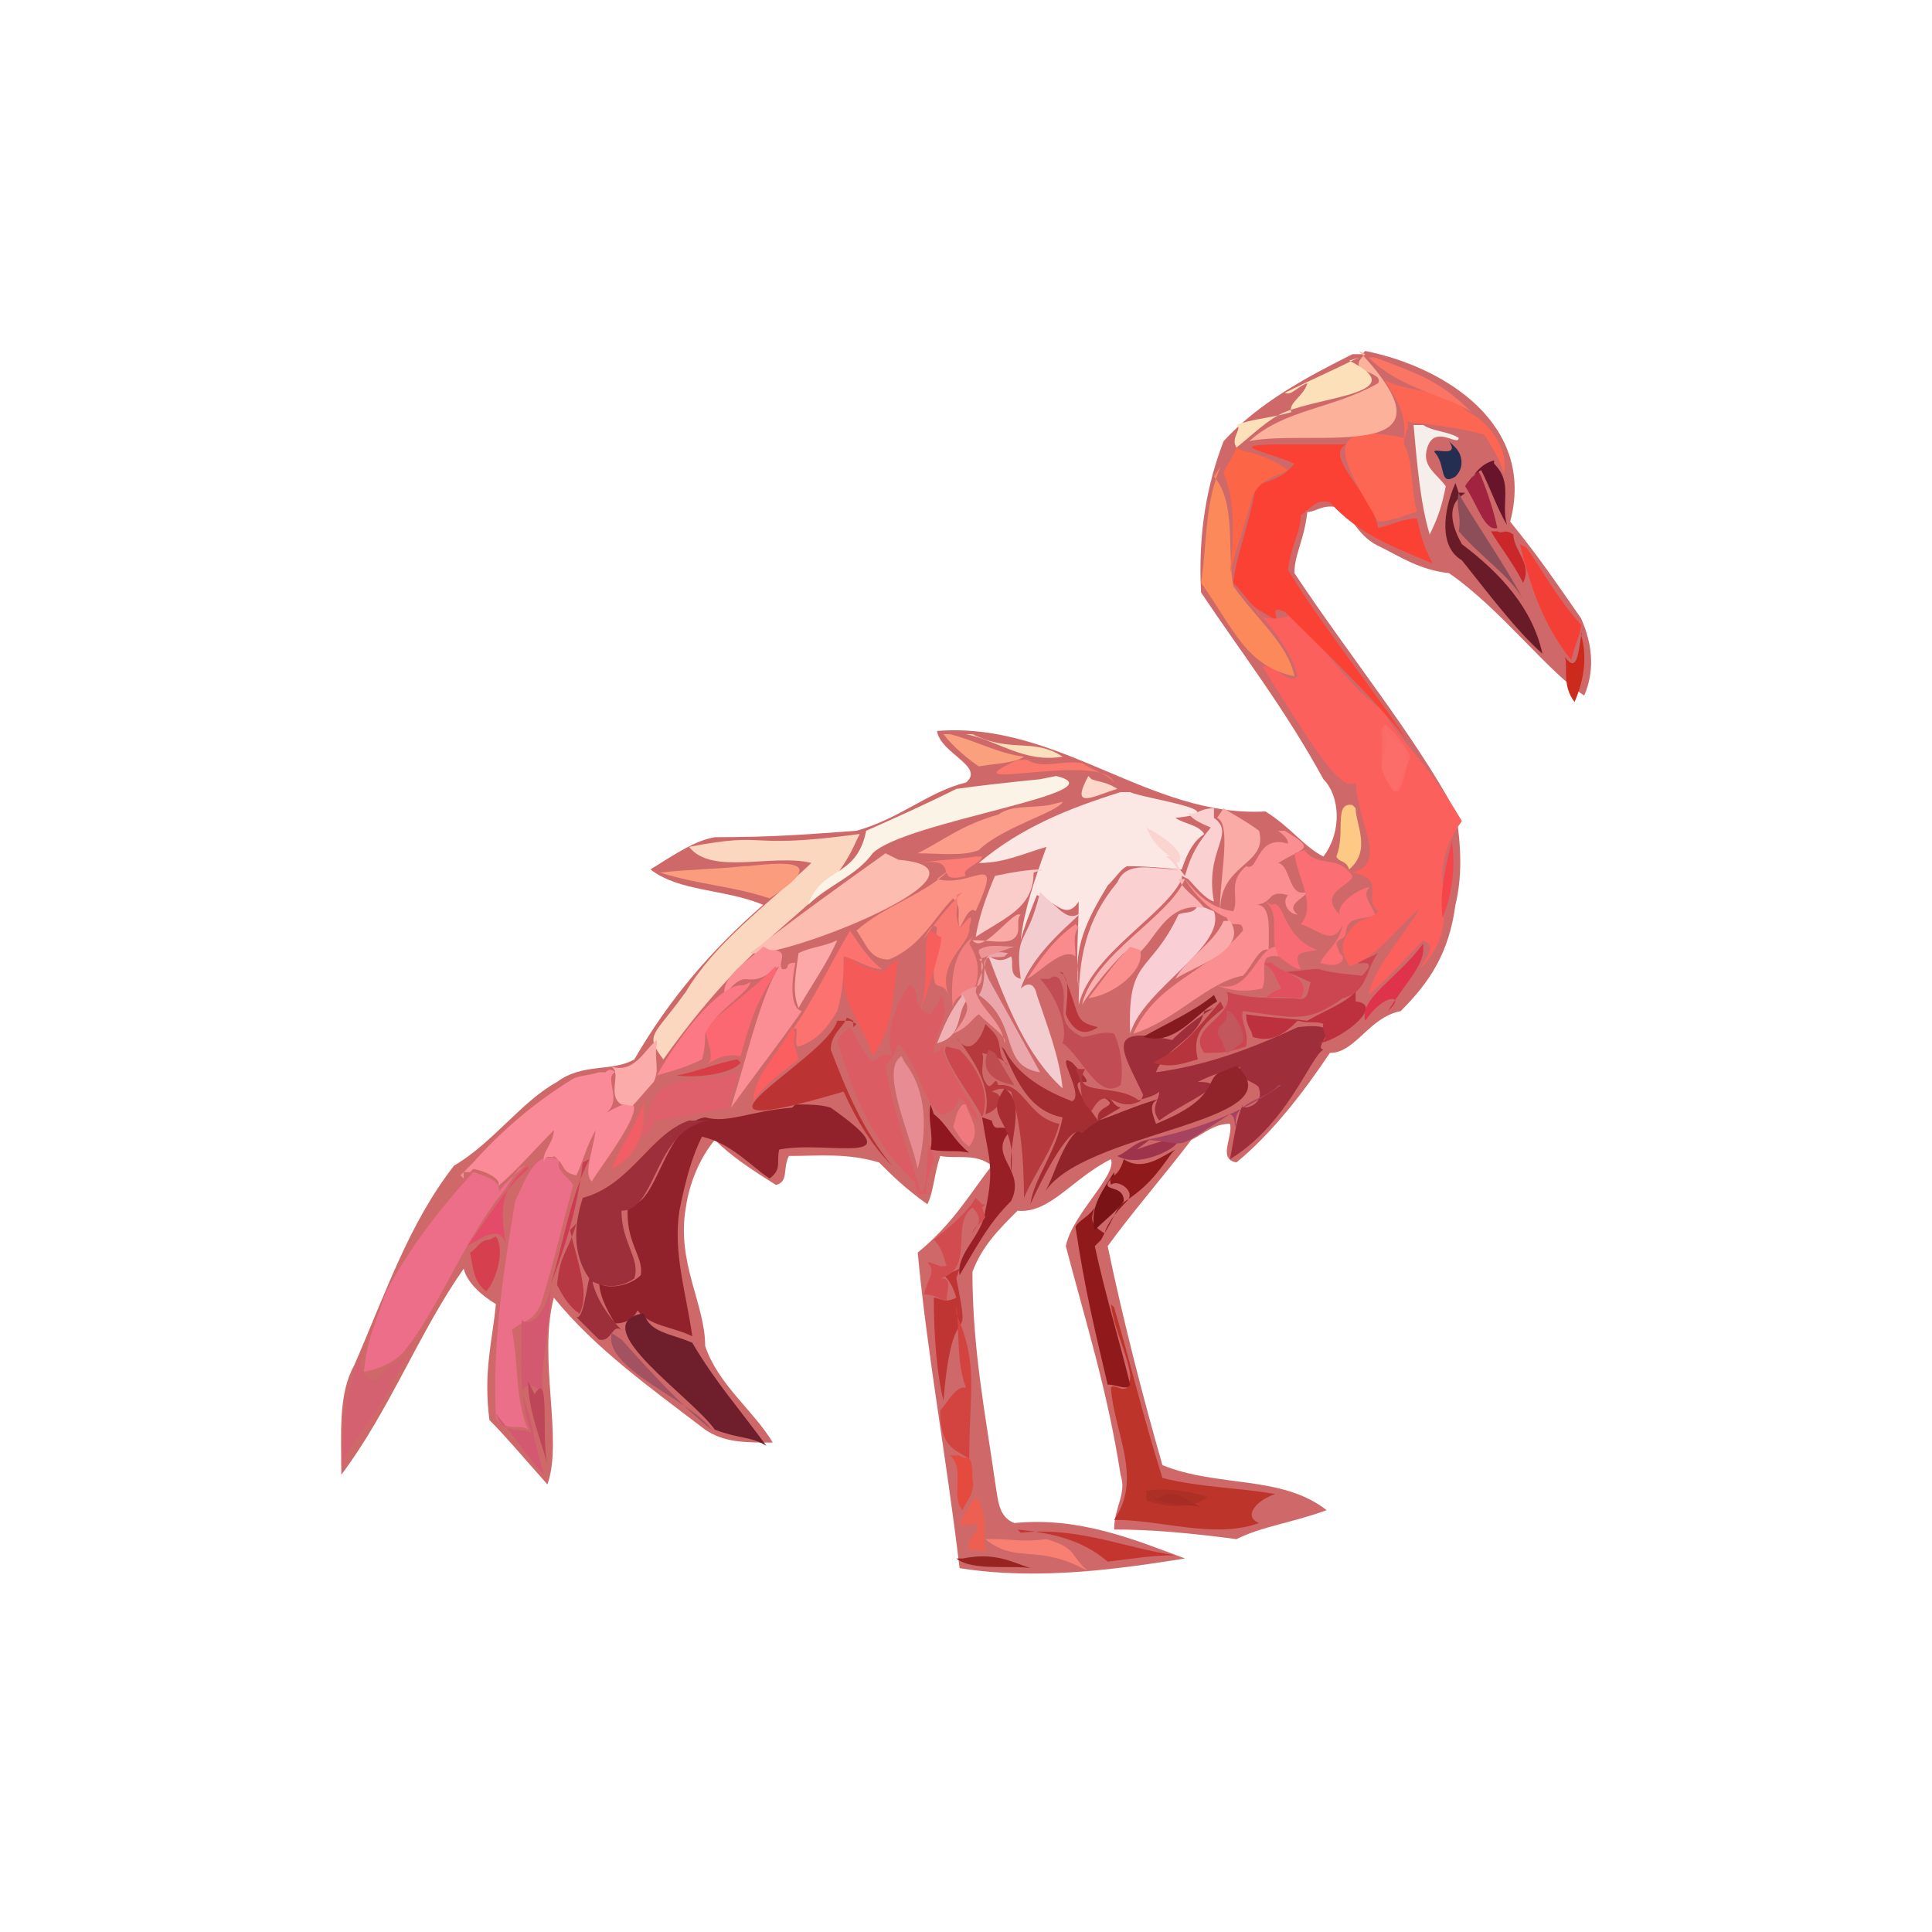 <svg xmlns="http://www.w3.org/2000/svg" width="600" height="600"><path fill="#CF6969" d="m423 110 1-1c25 5 53 23 45 53 9 11 15 20 22 30 4 9 4 17 1 24-11-7-26-27-42-38-9-1-15-5-21-8-7-3-9-9-12-12-6-2-8 1-11 1-1 9-4 13-4 19 18 27 37 50 50 74 2 11 2 21 0 29-2 15-8 24-17 33-10 2-14 13-22 13-8 12-18 25-29 34-6-1-1-8-2-12-5 0-8 3-12 5-10 13-18 22-26 33 5 24 11 47 17 68 17 7 37 3 51 14-11 4-20 5-28 9-15-2-27-3-38-3 0-7 4-11 2-17-4-26-11-48-17-71 2-10 16-22 14-27-12 6-19 17-29 16-6 6-11 11-14 19 0 24 4 44 7 65 1 6 1 11 6 13 20-2 37 5 53 11-19 3-45 7-70 3-4-34-10-66-13-98 11-9 16-18 23-27-5-4-11-2-16-3-2 6-2 11-4 15-7-5-11-9-15-13-10-3-19-2-28-2-2 4 0 8-4 9-8-5-14-9-19-14-5 6-8 14-9 21-3 17 6 30 6 43 4 12 15 20 21 30-9 0-15 0-21-4-17-13-34-25-47-41-5 19 3 44-2 58-8-9-13-15-18-20-2-15 1-25 2-36-5-3-9-7-10-11-14 20-23 44-38 64 0-13-1-25 4-34 10-23 17-44 31-62 12-7 21-20 32-26 8-6 17-3 24-7 11-19 24-34 40-48-12-5-26-4-35-11 8-5 14-9 20-10 19 0 30-1 44-2 14-4 22-12 34-15 6-5-8-9-9-16 38-3 66 27 102 25 8 5 12 11 18 14 6-8 5-19 0-24-12-22-26-40-38-58-1-19 2-34 7-47 11-12 26-20 40-27"/><path fill="#FB605C" d="M389 188c6 7 12 14 14 22-3 3-7-4-11-3 13 20 24 40 29 36 1 14 10 25-1 28 11 2 3 8 8 12-3 3-5 2-7 4-6 6-4 9-2 13 8-2 14-11 22-18-6 10-14 18-16 27 8-7 12-12 17-17 5 2 0 6-1 9 16-17-1-27 13-46-11-19-22-28-24-34-11-7-19-21-29-30-3 1-6 2-10 0"/><path fill="#91222B" d="M246 344c-13 1-20 5-27 3-13 2-15 29-24 27-1 12 5 16 4 22-5 5-15 4-13 1 0 5 2 9 5 14 4 0 6-2 7-4 4 5 11 5 17 8-2-14-6-26-4-39 2-10 4-17 7-23 9 2 15 9 21 13 4-3 2-5 3-9 15-3 43 6 16-13-3-1-7-1-11-1"/><path fill="#FB4133" d="M399 138c-20 0-6 2 3 6-4 5-8 5-12 7-2 12-6 21-7 30 4 4 5 7 9 9 9 6 0-3 7 0 13 13 27 26 38 40-9-14-26-35-37-53 1-8 4-12 4-17 4-3 5-5 9-4 9 10 20 14 32 19-3-5-4-10-5-14-4 0-8 2-12 3-2-11-17-22-10-26h-18"/><path fill="#FBE8E5" d="M348 246c-16 5-31 11-44 22 8 0 14-3 21-5-4 11-7 20-8 29 1-4 3-9 5-14 6 2 9 8 13 2 0 9-1 17 0 27-2-13 3-22 9-32 3-3 4-5 6-6 8 0 15 1 17 1 2-6 4-9 7-11-2-3-6-3-9-5 20-2-10-6-14-8"/><path fill="#9F2E3B" d="M377 313c-5 3-9 6-13 10-22-5-15 4-9 17-1 4-3 1-4 3 3-2 7-2 9-4 0 3-3 5 0 9 8-6 24-12 12-12 8-4 10-3 14-5-6 3 5 5 5 7 2 6-7 7-5 5-2 4-3 12-4 17 18-11 25-32 29-34-4-1 9-9-8-7-15 7-29 12-44 14 3-8 13-10 15-19"/><path fill="#EC6F8A" d="M173 360c-7-3-10 7-13 13-4 24-7 44-6 67 2 5 8 2 10 4-4-9-3-21-5-31 5-4 6-2 9-8 4-13 7-26 10-37-2-3-6-5-4-8"/><path fill="#EC6E88" d="M163 362c-2 2-6 5-8 8 0-3-2-4-8-6-11 12-20 24-27 37-5 14-6 16-7 25 6-1 11-4 13-7 9-11 17-31 28-46 4-5 5-7 7-10"/><path fill="#FBD7BF" d="M267 259c-37 5-27-1-53 4 7 9 26 2 38 5-15 14-30 25-39 40-10 14-13 13-7 21 32-45 50-45 60-68"/><path fill="#DB5C62" d="M283 306c-1-1-9 12-6 22-4-2-5 3-7 1-3-4-4-7-6-10-1 1-3 2-4 4 5 17 11 32 24 44 1 6 2 3 4 4-1-4 1-7 2-11-3-14-1 11-4 10-5-15-9-27-11-39 3-3 3-5 4-7 7 8 7 17 13 22 4 0 5-3 6-5 4 3 3 6 6 7-2-6-12-19-11-23-1 0-1 2-3 2 0-7 6-12 2-18 0 3-2 4-3 6-7-2-2-8-7-9"/><path fill="#FB8A99" d="M186 333c-3 1-6 1-8 2-13 8-23 17-31 26l-2 2-1 1v2l-1-1 1-1h2l1-1c5 1 10 4 7 6 7-6 11-11 18-18 0 4-4 7-3 10 0-3 3-1 3-2 4 3 2 5 7 6 2-4 3-9 6-14-1 7-4 14-1 16-3 2 29-37 2-20 9-4 1-12 5-14-1-1-2-1-3 0"/><path fill="#BD342A" d="M345 405c1 8 5 15 6 22 0 8-5 2-6 4 1 14 10 28 1 41 15 0 31 6 45 1-5-2-1-7 5-9-11-2-23-2-35-5-6-19-10-36-15-53"/><path fill="#FB8E91" d="M397 258c1 1 3 2 3 4-10-3-9 9-13 7-6 5-2 10-4 14-7-1-11-5-15-10 3 5 8 10 13 12 1 4 5 0 5 4-11 13-27 16-34 32 13-4 23-16 34-18 3-3 5-9 8-8 0-7 1-15-5-14 7 0 4-5 11-3-2 2 0 6 3 6-4-3 2-5 3-7-6 2-5-8-9-9 8-5 12-4 2-10"/><path fill="#9D2F3B" d="M214 348c-12 4-18 20-33 24-3 9-3 18 2 25-1 4-2 13-4 12l7 7c4 1 4-5 7-3-4-4-8-10-9-15 4 2 9 2 13-1 2-6-4-11-4-21 11 0 10-25 27-28"/><path fill="#FC6652" d="M430 118c3 5 7 10 6 18-28-6-18 9-8 26 4 0 8-2 12-3-2-8-1-16-4-21 0-4 2-5 1-7 9 1 17 2 24 4 3 5 5 8 6 12 2-8-6-17-11-19-7-7-16-6-24-9"/><path fill="#FAD0D0" d="M377 251c-5 0-6 3-9 1 3 2 1 2 8 5-4 5-6 8-8 15-6-7 1-6-6-6 2 1 3 3 4 4-8 0-16-3-19 4-10 12-12 24-12 38 4-16 27-28 32-39v-1l2 1c2 2 5 6 8 7-3-16 7-21 0-26"/><path fill="#FBF3E5" d="M323 242c-10 1-19 2-26 3-10 5-19 9-28 13-3 15-14 11-18 23 6-6 15-9 20-16 10-10 78-19 57-24"/><path fill="#90242A" d="M379 333c-5 2 0 8-20 16-1-3-3-7 2-8-8 2-16 6-23 8-8 3-10 16-14 22 11-20 80-22 60-40"/><path fill="#FCBCAF" d="M275 265c-14 10-28 20-42 31 10 2 81-26 46-29"/><path fill="#6F1F2C" d="M199 408c-17 4 16 26 23 36 8 3 11 2 16 5-8-11-16-20-23-32-7-3-13-3-15-9"/><path fill="#F2CCCF" d="M323 277c-4 17-8 12-6 27-4-1-2-5-3-7-3 2-5 1-7 0 6 16 12 31 23 41-1-10-5-20-8-29-1-5-4-3-5-2 4-12 18-22 19-24-4 4-7-1-11-4"/><path fill="#FC9283" d="M295 270c-8 8-20 11-29 19 3 4 4 9 10 9 10-4 14-13 20-19 3 3 1 5 2 9 1-1 3-7 5-5 9-20-1-7-12-10"/><path fill="#FB8959" d="M379 145c-5 12-4 23-6 36 10 14 14 26 29 29-2-10-12-18-19-28-2-11 1-26-6-34"/><path fill="#901A1B" d="M365 357c-4 2-10 7-16 3-2 7-5 4-4 8 2-2 8 2 5 5-4 4-6 7-7 10-5-3-4-5-3-8-2 3-5 4-6 6 3 20 6 32 10 49 3 0 6 2 7 0-4-16-8-29-11-43l2-2 1-2c2-3 3-6 5-9 8-5 11-9 16-16"/><path fill="#CC4652" d="M428 296c-15 7 3-1-5 7-22-2-5-3-25-1 4 0 6 2 9 3-1 4-1 6-5 5-8 0-15 0-21-2 3 8-13 11-7 19 5 0 7 0 13-2 1-5-2-8-1-11 16 2 20 4 31-4 8-2 7-9 11-14"/><path fill="#FCB19B" d="M424 110c-7 6 6 5 4 9-14 8-29 8-40 18 19-4 68 8 34-28"/><path fill="#BB3332" d="M260 317c-3 12-59 40 2 22 4 9 9 17 15 23-9-11-14-23-19-36 0-5 4-7 5-10l2 1v2l1-1-2-1h-1"/><path fill="#FB8E94" d="M237 294c-4 4-13 9-12 15 8-10 6 0 17-9-6 10-10 28-15 44 8-11 15-20 22-30-4-1-3-10-2-15-4 0-1 2-4 2-2-2 3-6-4-6"/><path fill="#FB6F74" d="M402 265c1 8 7 16 2 22 6 2 10 7 13 0-1 6-5 8-7 12 3 1 6 1 7-1v-1l-1-1-1-3c1-2 3-1 3-4 1-5 6-3 9-5-1-3-4-6-2-8s-10 3-9 8c-7-7 4-9 4-12-5-7-10-2-15-8"/><path fill="#F9CED4" d="M372 281c-1 3-4 2-6 3-9 19-16 13-15 37 4-14 30-27 26-38"/><path fill="#691C27" d="M452 150c-4 9-5 20 2 24 8 10 17 22 25 29-3-14-13-25-25-34-9-16 6-16-1-16"/><path fill="#F45A58" d="M263 295c-4 16 4 20 8 33 7-9 6-20 8-30-2 1-4 3-5 4-6-2-8-2-11-6"/><path fill="#B6393D" d="M306 318c-1 4-5 11-9 4 6 8 11 16 9 24 4-1 7-6 2-7 4-2 5 0 6 0 3 10 4 21 4 33 4-9 9-15 11-23-10-2-11-13-19-12-1-4-2 3-4-1-2-3 0-7-1-9 4 1 7 2 8 4-4-4-1-7-5-11"/><path fill="#C14C53" d="M323 304c4 4 9 14 7 20 6 4 11 18 18 13 1-5 0-12-2-16-4-1-7 1-10 1-10-5-3-11-7-18-1-1-2-1-3 0"/><path fill="#FC726F" d="M264 289c-6 10-11 21-18 31 3-3 0 5 2 5 6-2 9-6 12-11 2-7 2-12 2-17 4 1 8 4 12 4-3-2-6-6-8-9"/><path fill="#DF5F6B" d="M229 333c-12 4-20 0-26 8-2 5-3 9-4 12 2-1 4-3 4-5 9-1 17-3 24-4-1-3 1-6 2-9"/><path fill="#A42D32" d="M311 325c4 9 8 20 19 22-2 11-9 19-10 27 4-9 13-26 16-22 3-3 7-5 12-8-3-1-2-3-5-3 5 3-3 2-2 7-16-22 5-4-8-18-6-4 4 10 0 12-8-3-17-8-21-16"/><path fill="#FC9D8A" d="M326 250c-6 1-12 0-16 3-11 3-17 8-25 12 7 0 14 1 19-1 7-7 25-12 26-15"/><path fill="#FC6545" d="M384 139c-1 3-3 5-4 8 4 9 3 21 2 31 2-8 5-16 7-24 3-6 8-6 11-8-4-3-9-5-14-6"/><path fill="#FB9D7C" d="M231 269c-9 1-18 1-26 2 13 4 22 4 34 8 20-13 3-11-7-10"/><path fill="#991F26" d="M305 347c2 13 4 15 1 29-1 8-9 13-8 20 6-10 9-16 16-23 5-10-8-14 0-22-4-2-5 1-6-3"/><path fill="#D35971" d="M171 400c-1 5-5 13-9 10 0 13-1 25 3 35-3-2-9 1-11-6 5 6 10 14 15 19-1-3-2-7-3-11-1-7-3-11-4-15 3-4 6 0 7 2-2-7 1-13 2-33"/><path fill="#FCE0B9" d="M422 111c-8 4-15 7-23 11 2 1 4-2 7-3-1 4-6 6-5 9-7 2-12 2-17 4 2 1-2 4 0 7 5-4 10-9 15-11 12-5 40-6 20-16"/><path fill="#FC6872" d="M241 300c-7 7-14 12-22 19 0 4 4 10 0 12 3-2 6-4 11-3 3-11 5-17 11-26"/><path fill="#BF3534" d="M298 394c-8 4-4-1-1 9-4 2-5 0-7 0 0 12 1 24 3 32 3-36 9-13 4-38"/><path fill="#FACDCB" d="M324 270c-5 0-10 1-15 2-3 7-5 13-6 19 9-6 18-9 18-20"/><path fill="#F43F36" d="M472 169c3 12 7 25 16 36 1-5 3-8 3-11-8-9-12-17-17-24"/><path fill="#BD313E" d="M421 308c-4 4-10 6-15 9-8-1-13-1-19-2 0 4 2 5 2 7 6 2 10-1 14-5 4 1 6 0 8 1-1 2 3 5-2 6 6 0 22-12 12-13"/><path fill="#D4616F" d="M129 416c-5 10-6 4-12 13-7-2-5-7-4-10-6 12-6 22-7 36 5-11 15-19 21-37"/><path fill="#FBABA6" d="M378 254c5 2 0 23 1 30-1-16 15-15 12-26-4-3-8-5-11-7"/><path fill="#FC7884" d="M231 306c-6-1-18 12-27 28 7-2 10-3 14-5 1-3 1-7 1-8 3-7 14-13 14-16"/><path fill="#E68C92" d="M280 328c-7 4 3 25 5 35 3-12 3-24-4-33"/><path fill="#F5EEEB" d="M439 132c1 11 2 24 5 34 3-6 4-10 5-15-3-4-7-6-6-11 2-9 10-1 10-4-3-2-8-2-11-4"/><path fill="#D14B4F" d="M303 372c-3 5-8 9-13 13 3 3 3 6 4 8-2 1-4-1-6-1 3 3 0 5-1 10 4 0 5 2 7 2 0-4 2-7-2-7 11-3 3-17 10-22 4 4 1 6 0 8 0-2 3-3 4-5l-1-3 1-1h-1"/><path fill="#D34340" d="M297 405c1 9 0 18 3 26-3-1-6 5-8 7 0 11 4 12 9 15 0-21 3-29-4-45"/><path fill="#C3352E" d="M316 475c10 1 20 3 28 10 8-1 14-2 21-2-15-2-30-9-48-7"/><path fill="#F87872" d="M299 277c-5 5-9 10-13 16 1-1 3-7 5-5-3 27 1 13 4 22-5-11 7-17 6-22 2-7-2 0-3 0-2-5 0-6-1-10"/><path fill="#FCABAB" d="M204 323c-4 3-7 11-15 8 5 1-1 9 4 12 5 0 1 3 10-7 2-4 0-7 1-12"/><path fill="#FC6A67" d="M430 225c2 1 7 7 8 10-2 5-2 9-4 11-7-5-4-11-5-19"/><path fill="#F88073" d="M306 478c10 8 16 1 32 10-6-5-3-7-13-10-8 1-10 0-16 0"/><path fill="#FAB1B1" d="M368 273c-5 12-28 23-32 39 4-6 8-11 13-16 8 5 10-17 25-14-3-4-6-5-8-9"/><path fill="#D6404E" d="M152 385c-3 0-4 3-6 4 1 5 1 9 5 12 3-3 6-13 3-17"/><path fill="#EAA6AB" d="M313 296c-11-2-5 7-9 13 13 9 6 22 19 24-6-11-11-20-16-29-4-9 2-6 5-7"/><path fill="#FCA7A8" d="M260 292c-4 2-8 2-12 4-1 7-2 12 0 17 4-7 9-14 12-21"/><path fill="#F86B74" d="M393 280c5 4 1 12 4 17 3 2 5 4 7 4-3-6 1-5 5-6-11-4-10-16-14-14"/><path fill="#8C4F59" d="M453 153c-1 5 1 7 0 12 8 9 15 13 20 21-6-11-13-21-19-31"/><path fill="#FA7563" d="M425 111c10 10 25 12 32 17-10-10-17-12-30-17"/><path fill="#FCCA85" d="M420 250c-6-1-2 9-5 16 1 2 3 1 4 4 7-6 2-14 2-19"/><path fill="#FBA07C" d="M293 228c3 4 8 8 11 10 6-1 11-1 14-3-8-1-15-5-23-7"/><path fill="#B73743" d="M179 380c-3 10-5 9-6 19 2 4 4 7 7 9 3-6 0-14-3-26"/><path fill="#FB796C" d="M316 236c-24 11 26-3 30 7-3-3-3-2-10-6-7-1-12 2-17-1"/><path fill="#CC474E" d="M294 325c-3 2 9 17 11 22 3-8-2-16-7-21"/><path fill="#A25260" d="M190 414c-3 11 25 21 31 30-9-7-19-18-28-28"/><path fill="#F37E7F" d="M302 291c-6 5-7 13-6 23-1-5 6-6 7-8 2-7-1-11-2-13"/><path fill="#B1373D" d="M334 332c3 5 0 9 5 13 5-9 7 1 15-3-7-6-22-1-17-10"/><path fill="#DE334B" d="M442 293c-8 11-20 17-18 24 6-9 13-8 7-3 5-8 11-14 11-19"/><path fill="#A12340" d="M459 146c-1 2-3 3-4 5 4 6 6 14 10 13-1-5-3-11-5-16"/><path fill="#B6343B" d="M379 311c-6 7-12 15-21 19 6 2 10 0 14-1-2-8 2-11 8-16"/><path fill="#FB5F60" d="M246 319c-4 8-12 15-12 23 4-6 9-9 14-13-1-4-2-5-1-8"/><path fill="#AD3027" d="M356 463c6-1 14 0 19 2-6 4-13 3-19 1"/><path fill="#FC6D6A" d="M430 225c2 15-5 9 3 21 3-3 2-6 4-9 0-5-3-7-6-9"/><path fill="#FBAAAB" d="M380 286c-3 7-11 11-15 18 6-4 23-9 17-18"/><path fill="#EF9496" d="m304 296 1 2c-1 2 1 6-1 8-14 5 4 1-8 15 5-2 6-5 8-6 4 4 9 7 8 9-1-7-7-10-9-16 1-6 4-8 1-10 5-2 8-3 11-4-4 0-8-1-11 1"/><path fill="#FB8F8E" d="M351 294c-5 5-9 11-13 16 8-1 18-9 16-15"/><path fill="#A82D33" d="M312 338c-7 10 4 9 2 26-1-10 5-21-2-26"/><path fill="#F98B8D" d="M334 287c-7 5-11 11-15 17 4-2 11-10 15-7 0-3-1-7 1-9"/><path fill="#F85F5C" d="M289 289c-3 3 0 14-3 24 1-1 8-24 6-22"/><path fill="#791316" d="M346 364c-3 5-8 11-6 18 3-3 7-6 9-9 0-6-9-2-3-8"/><path fill="#BE4659" d="M164 429c0 9 4 18 6 26-2-9 1-30-4-22"/><path fill="#90171F" d="M289 343c-1 5 1 9 0 14 5 1 8 0 12 1-5-4-7-9-11-12"/><path fill="#E1505E" d="M392 299c4 2 4 5 6 8-3 1-4 2-5 3 4-1 8 0 11 0 4-7-7-8-9-11"/><path fill="#CC2A1D" d="M492 195c-2 2-1 16-6 9 1 3-1 9 3 14 3-7 4-14 2-21"/><path fill="#E54A3F" d="M295 452c5 4 0 13 4 17 1-3 4-5 3-10 0-9-2-5-4-7"/><path fill="#851B1F" d="M377 309c-6 5-15 9-22 13 10 3 16-7 23-11"/><path fill="#E44B68" d="M164 363c-8 7-13 16-19 24 4-2 10-7 12-1-1-8-3-16 7-24"/><path fill="#68152B" d="M464 143c-4 1-6 4-8 7 1-2 2-3 4-4 3 6 5 12 8 17-2-7 2-13-4-19"/><path fill="#F97B82" d="M396 294c-6 1-8 15-18 12 5 2 9 2 14 1 2-5-2-11 5-10"/><path fill="#C3565D" d="M381 314c2-1 9 11 2 11-6-2-6-6-2-8"/><path fill="#EC5F51" d="M303 465c-4 5-4 7-5 9 2-1 4 0 5-1 2 3-3 4-2 8 1 1 3 0 5 1-1-10 1-9-2-16"/><path fill="#CA272A" d="M463 165c3 5 7 10 10 16 3-6-3-10-3-15-3-2-3 0-5-1"/><path fill="#9E344C" d="M357 354c-4 0-7 4-10 5 10 6 33-12 6-2"/><path fill="#F0797E" d="M299 343c-2 2-2 4-3 7 2 3 3 5 5 6 4-5 0-9-1-13"/><path fill="#FB7D75" d="M303 266c-6 1-12 1-17 2 13-2 3 7 14 4-2-2 5-4 5-6"/><path fill="#F15E65" d="M200 342c-3 9-7 13-10 21 8-4 10-11 10-18"/><path fill="#242E51" d="M450 137c4 6-7 1-4 4 3 4 1 10 6 7 3-3 2-7 0-9"/><path fill="#FAA9A4" d="M316 284c-4 2-11 12-14 8 5 0 9 1 12 0 4-2 1-6 3-8"/><path fill="#A64361" d="M398 337c-13 9-27 14-42 17 15 1 7 4 26-8 2 1 1 3 2 4-2-8 9-8 13-13"/><path fill="#972420" d="M297 484c5 4 17 2 23 3-6-2-11-5-21-3"/><path fill="#FBDEBB" d="M300 228c10 2 18 9 30 7-9-6-16-1-28-7"/><path fill="#FAD5D0" d="M356 257c2 1 13 7 10 11-4-3-7-5-9-9"/><path fill="#BF4C4F" d="M307 326c-3 7 2 10 8 11-2-3-6-10-6-10"/><path fill="#EFB1B3" d="M299 309c-4 5-6 10-8 15 8-2 6-9 9-13"/><path fill="#F6444B" d="M451 261c-2 7-4 17-3 24 3-7 4-16 3-23"/><path fill="#FCD7CA" d="M338 241c-6 11 2 6 9 4-3-2-5-2-8-3"/><path fill="#A62C25" d="M357 464c4 4 11 3 16 4-5-2-9-7-14-2"/><path fill="#D83D46" d="M229 329c-6 1-13 4-19 5 8 1 18-1 20-4"/><path fill="#C3575E" d="M382 315c-4 4-3 8-1 12 7-3 3-7 2-12"/><path fill="#BB353C" d="M329 302c4 1 2 10 2 13 3 7 7 6 10 4-8-2-5-3-11-17"/><path fill="#CB3B52" d="M183 360c-6 12-8 26-12 39 3-8 8-21 10-38"/></svg>